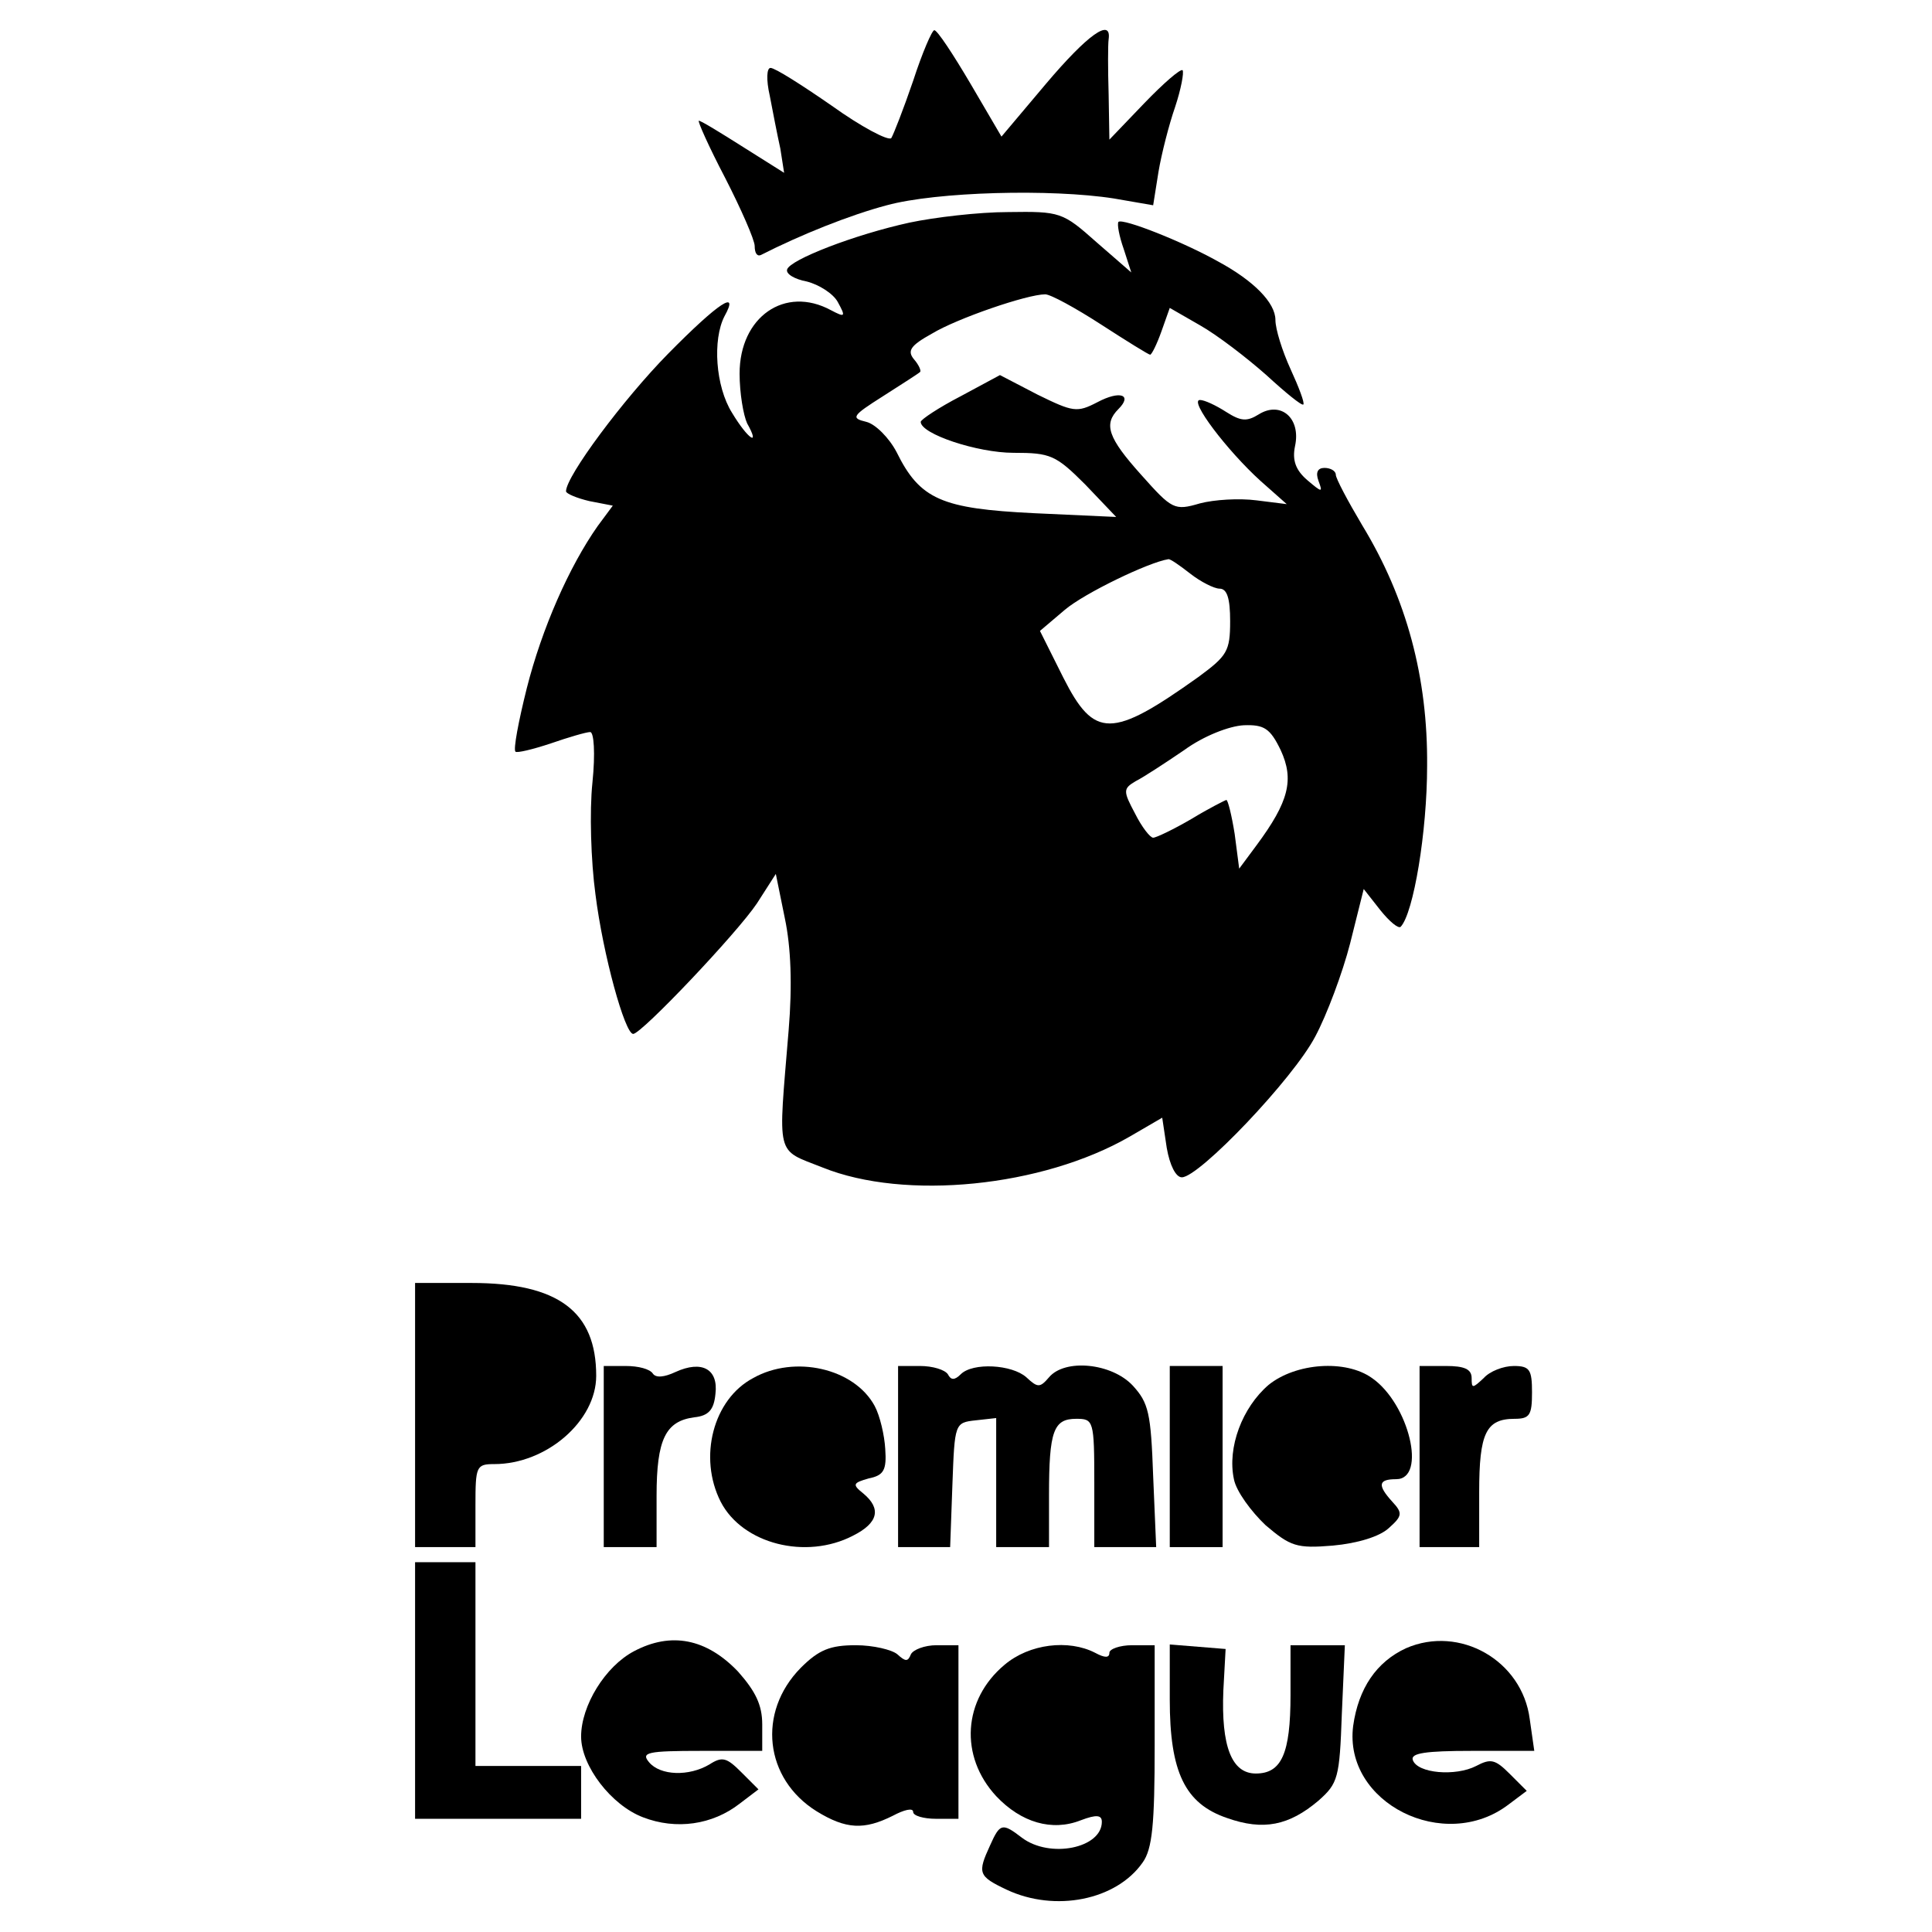 <?xml version="1.0" standalone="no"?>
<!DOCTYPE svg PUBLIC "-//W3C//DTD SVG 20010904//EN"
 "http://www.w3.org/TR/2001/REC-SVG-20010904/DTD/svg10.dtd">
<svg version="1.0" xmlns="http://www.w3.org/2000/svg"
 width="256pt" height="256pt" viewBox="0 0 256 256"
 preserveAspectRatio="xMidYMid meet">
<g transform="translate(0,256) scale(0.1,-0.1)"
fill="#000000" stroke="none">
<path d="M1210 2453 c-13 -38 -26 -71 -29 -76 -4 -4 -40 15 -79 43 -39 27 -75
50 -81 50 -5 0 -6 -15 -1 -37 4 -21 10 -52 14 -70 l5 -32 -54 34 c-30 19 -56
35 -59 35 -2 0 13 -34 35 -76 21 -41 39 -82 39 -90 0 -9 3 -14 8 -12 53 27
118 53 167 66 66 18 218 22 301 9 l52 -9 7 44 c4 24 14 63 22 86 8 24 12 46
10 49 -3 2 -25 -17 -51 -44 l-46 -48 -1 60 c-1 33 -1 66 0 73 4 29 -28 6 -83
-59 l-59 -70 -41 70 c-23 39 -44 71 -48 71 -3 0 -16 -30 -28 -67z"/>
<path d="M1205 2265 c-73 -16 -158 -49 -162 -62 -2 -6 10 -13 26 -16 16 -4 35
-16 41 -27 11 -20 10 -21 -9 -11 -61 33 -121 -9 -121 -84 0 -26 5 -55 10 -66
18 -32 1 -21 -20 14 -22 35 -26 97 -10 128 20 36 -7 19 -75 -50 -59 -60 -135
-162 -135 -182 0 -3 14 -9 31 -13 l31 -6 -20 -27 c-38 -54 -74 -136 -94 -215
-11 -44 -18 -81 -15 -84 2 -2 23 3 47 11 23 8 47 15 52 15 5 0 7 -28 3 -67 -4
-38 -2 -104 4 -148 10 -80 39 -185 50 -185 11 0 138 134 164 173 l25 39 12
-59 c8 -38 10 -88 5 -148 -14 -171 -18 -157 45 -182 109 -44 291 -26 407 41
l43 25 6 -40 c4 -23 12 -39 20 -39 23 0 148 131 177 187 15 28 36 84 46 123
l18 72 22 -28 c12 -15 24 -25 27 -22 17 18 35 126 35 213 1 117 -27 222 -86
319 -19 32 -35 62 -35 67 0 5 -7 9 -15 9 -9 0 -12 -6 -8 -17 6 -16 5 -16 -15
1 -15 13 -20 26 -16 45 8 37 -19 60 -48 42 -16 -10 -24 -9 -43 3 -14 9 -29 16
-35 16 -15 0 36 -67 80 -107 l35 -31 -40 5 c-23 3 -56 1 -75 -4 -34 -10 -37
-8 -78 38 -44 49 -50 67 -30 87 19 19 2 25 -28 9 -27 -14 -32 -13 -79 10 l-50
26 -52 -28 c-29 -15 -53 -31 -53 -34 0 -16 75 -41 123 -41 49 0 56 -3 95 -42
l41 -43 -109 5 c-122 6 -151 18 -182 81 -10 19 -28 37 -40 40 -21 5 -19 8 22
34 25 16 47 30 49 32 2 1 -1 9 -8 17 -9 11 -5 18 24 34 33 20 126 52 150 52 7
0 40 -18 74 -40 34 -22 63 -40 65 -40 2 0 9 14 15 31 l11 31 40 -23 c23 -13
62 -43 88 -66 25 -23 47 -41 49 -39 2 2 -6 23 -17 47 -11 24 -20 53 -20 65 0
23 -29 52 -75 77 -48 27 -127 58 -133 53 -2 -3 1 -19 7 -36 l10 -31 -46 40
c-45 40 -48 41 -117 40 -39 0 -98 -7 -131 -14z m372 -465 c14 -11 32 -20 39
-20 10 0 14 -13 14 -43 0 -40 -4 -46 -42 -74 -115 -82 -138 -82 -179 -1 l-31
62 33 28 c26 22 111 63 137 67 2 1 15 -8 29 -19z m120 -234 c18 -39 11 -68
-32 -126 l-23 -31 -6 46 c-4 25 -9 45 -11 45 -1 0 -23 -11 -46 -25 -24 -14
-47 -25 -51 -25 -4 0 -15 14 -24 32 -16 30 -16 33 1 43 10 5 39 24 64 41 26
19 60 32 79 33 27 1 35 -4 49 -33z"/>
<path d="M550 685 l0 -175 40 0 40 0 0 55 c0 52 1 55 25 55 69 0 135 57 135
117 0 85 -50 123 -165 123 l-75 0 0 -175z"/>
<path d="M800 630 l0 -120 35 0 35 0 0 68 c0 75 12 99 50 104 19 2 26 10 28
31 4 33 -18 45 -53 29 -15 -7 -26 -8 -30 -2 -4 6 -19 10 -36 10 l-29 0 0 -120z"/>
<path d="M998 734 c-53 -28 -73 -105 -43 -164 29 -56 113 -77 175 -45 34 17
38 36 14 56 -15 12 -14 14 7 20 20 4 24 11 22 39 -1 18 -7 44 -14 57 -27 50
-106 68 -161 37z"/>
<path d="M1190 630 l0 -120 35 0 34 0 3 83 c3 81 3 82 31 85 l27 3 0 -85 0
-86 35 0 35 0 0 69 c0 85 6 101 36 101 23 0 24 -2 24 -85 l0 -85 41 0 41 0 -4
94 c-3 84 -6 97 -27 120 -28 30 -90 36 -111 11 -12 -14 -15 -14 -30 0 -19 17
-71 20 -87 4 -8 -8 -13 -8 -17 0 -4 6 -20 11 -37 11 l-29 0 0 -120z"/>
<path d="M1550 630 l0 -120 35 0 35 0 0 120 0 120 -35 0 -35 0 0 -120z"/>
<path d="M1681 725 c-35 -30 -55 -83 -46 -125 3 -16 23 -43 42 -61 33 -28 41
-31 89 -27 33 3 62 12 74 23 18 16 19 20 5 35 -20 22 -19 30 5 30 41 0 17 100
-32 134 -35 25 -101 20 -137 -9z"/>
<path d="M1881 630 l0 -120 40 0 39 0 0 73 c0 78 9 97 47 97 20 0 23 5 23 35
0 30 -3 35 -24 35 -14 0 -32 -7 -40 -16 -15 -14 -16 -14 -16 0 0 12 -10 16
-34 16 l-35 0 0 -120z"/>
<path d="M550 320 l0 -170 110 0 110 0 0 35 0 35 -70 0 -70 0 0 135 0 135 -40
0 -40 0 0 -170z"/>
<path d="M840 372 c-38 -20 -70 -72 -70 -113 0 -39 40 -91 82 -107 44 -17 92
-10 128 18 l25 19 -23 23 c-19 19 -25 21 -42 10 -27 -16 -65 -15 -80 3 -11 13
-2 15 69 15 l81 0 0 35 c0 26 -9 44 -32 70 -42 44 -89 53 -138 27z"/>
<path d="M1863 376 c-39 -18 -63 -53 -70 -103 -13 -102 121 -169 206 -104 l24
18 -23 23 c-19 19 -25 20 -44 10 -27 -14 -78 -10 -84 8 -3 9 17 12 78 12 l83
0 -6 42 c-10 78 -93 125 -164 94z"/>
<path d="M1061 350 c-58 -59 -48 -147 21 -190 39 -24 63 -25 101 -6 15 8 27
11 27 5 0 -5 14 -9 30 -9 l30 0 0 115 0 115 -29 0 c-16 0 -31 -6 -34 -12 -4
-10 -7 -10 -18 0 -7 6 -32 12 -55 12 -34 0 -49 -6 -73 -30z"/>
<path d="M1331 354 c-55 -46 -60 -121 -11 -174 33 -35 74 -47 112 -32 21 8 28
7 28 -2 0 -35 -69 -49 -106 -21 -26 20 -29 19 -42 -10 -17 -37 -16 -41 22 -59
64 -30 145 -14 180 36 13 18 16 51 16 155 l0 133 -30 0 c-16 0 -30 -5 -30 -10
0 -7 -6 -7 -19 0 -35 18 -87 12 -120 -16z"/>
<path d="M1550 308 c0 -96 20 -138 76 -157 48 -17 82 -10 121 23 26 23 28 30
31 115 l4 91 -36 0 -36 0 0 -66 c0 -78 -12 -104 -46 -104 -32 0 -46 36 -43
110 l3 55 -37 3 -37 3 0 -73z"/>
</g>
</svg>
